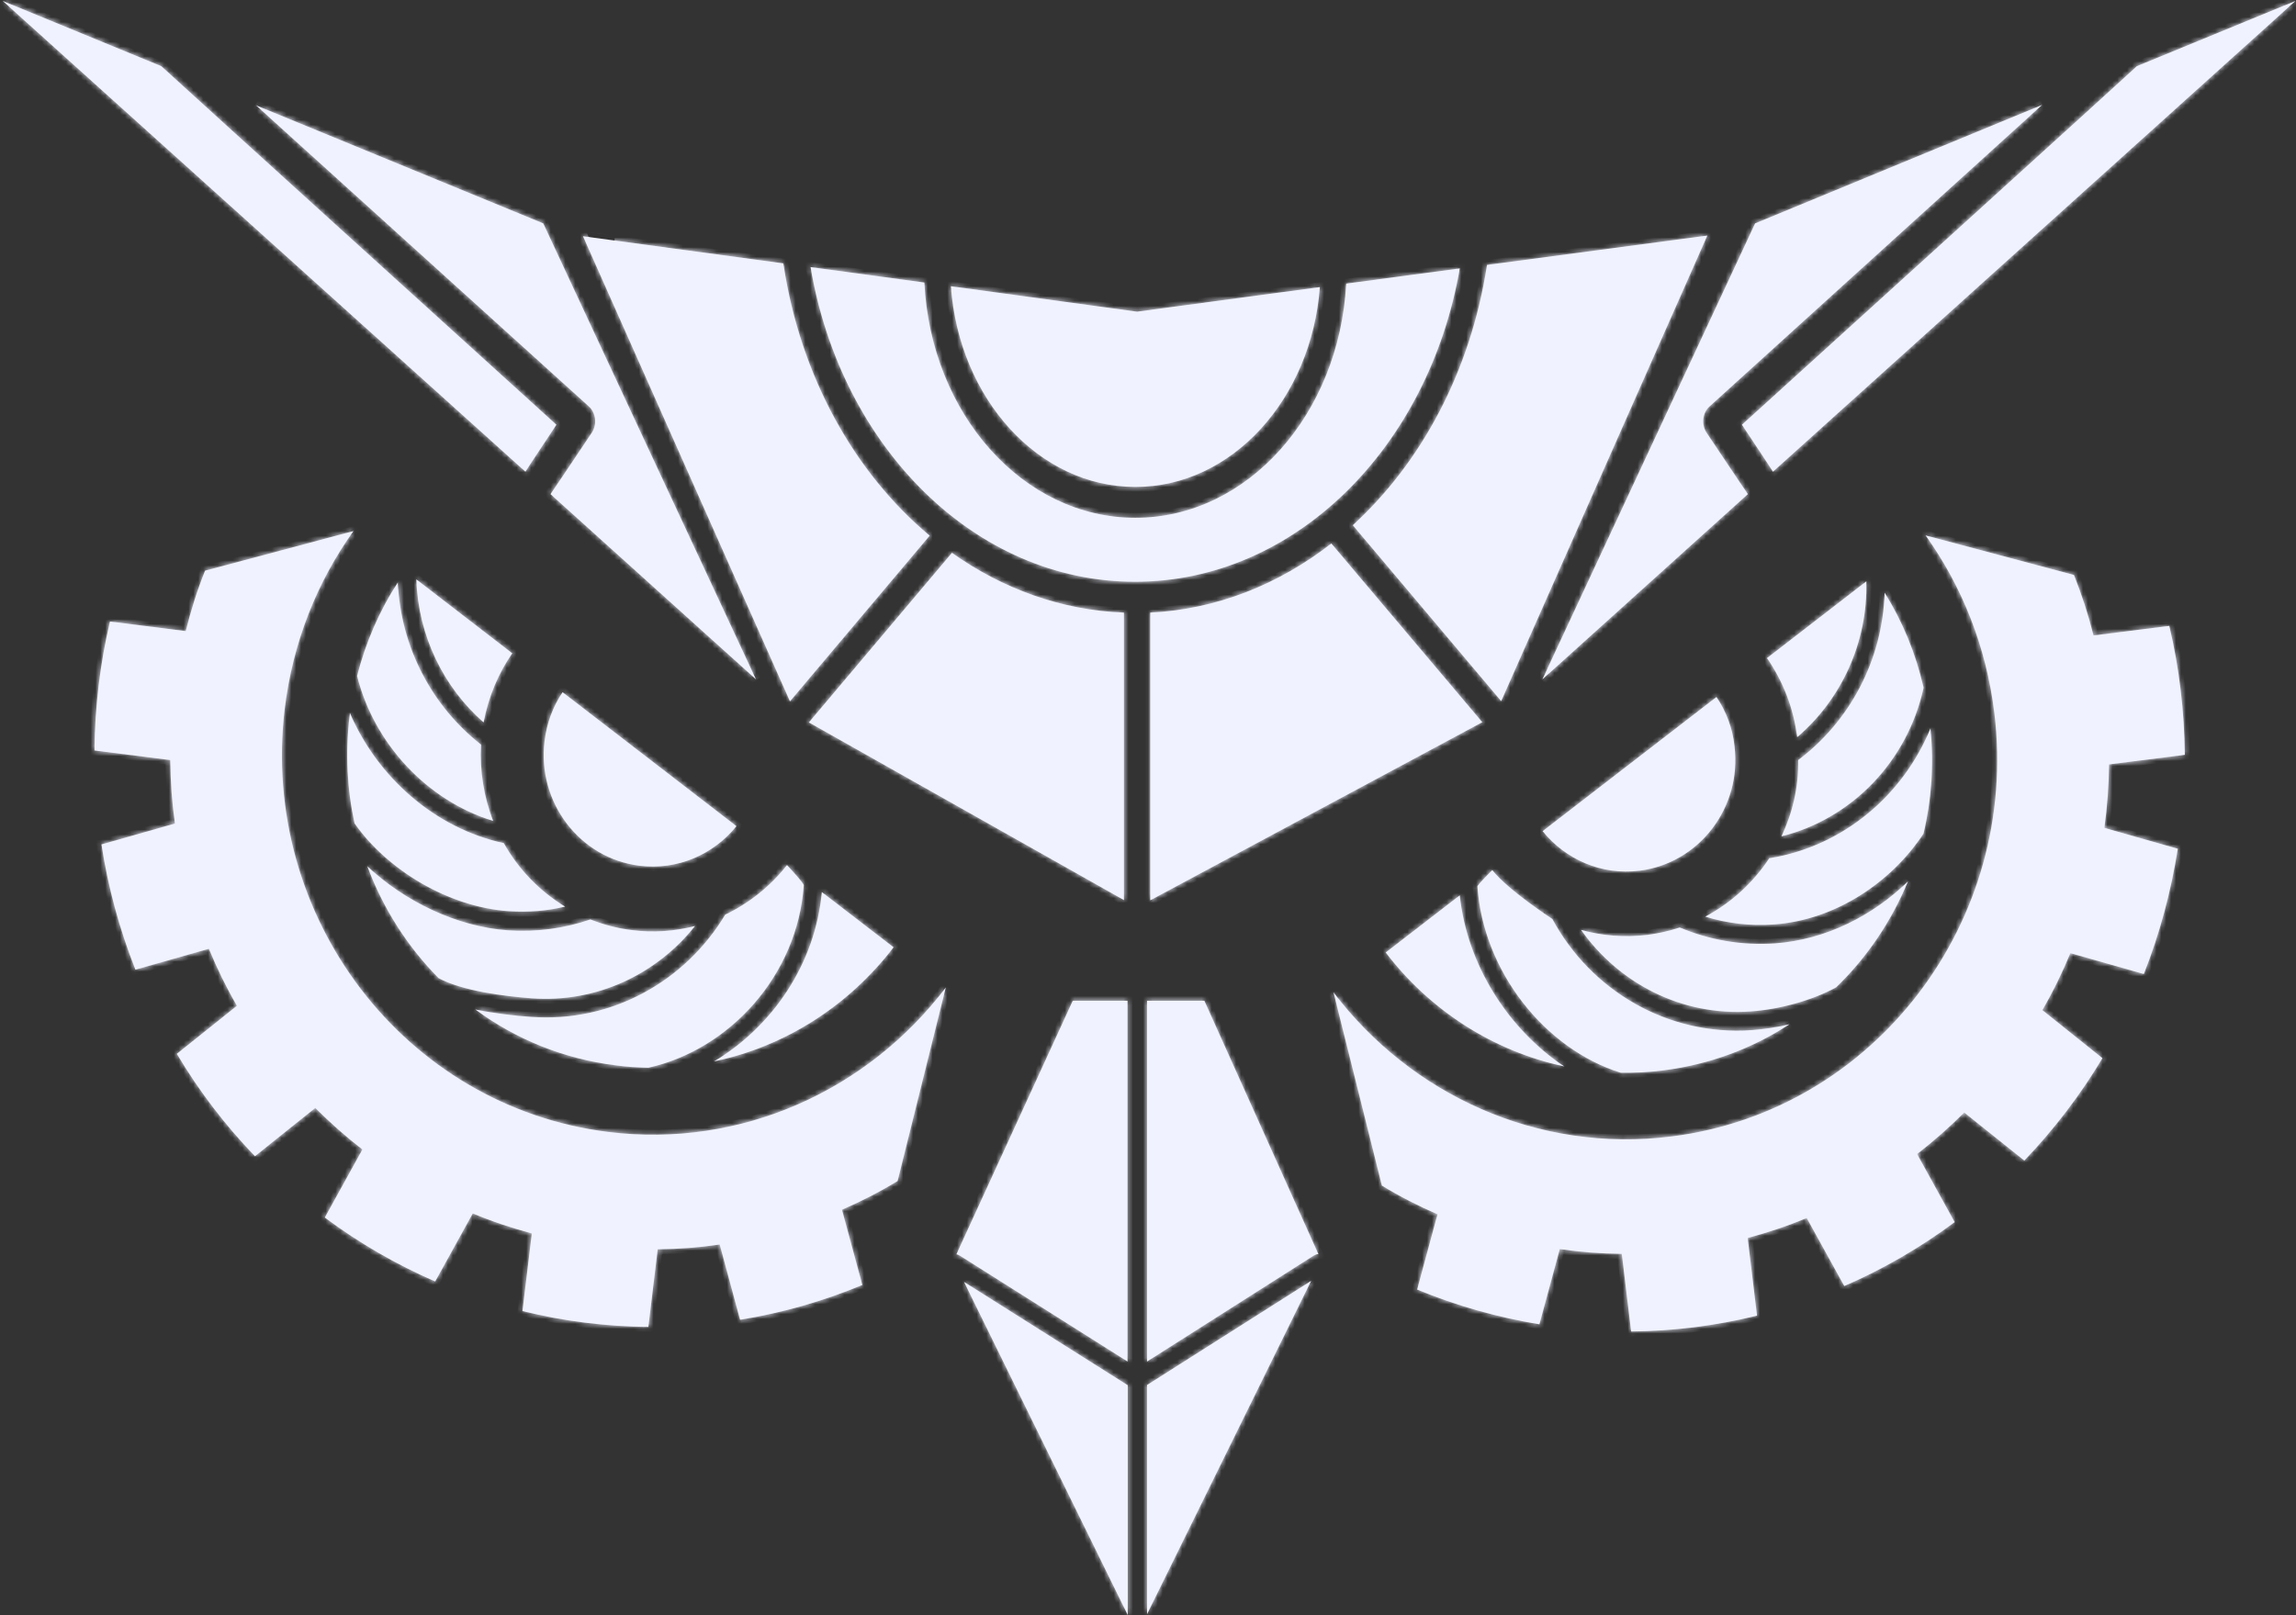 <svg width="469" height="330" viewBox="0 0 469 330" fill="none" xmlns="http://www.w3.org/2000/svg">
<rect x="0" y="0" width="469" height="330" fill="#333333" stroke="none"/>
<mask id="path-1-inside-1_43_66" fill="white">
<path fill-rule="evenodd" clip-rule="evenodd" d="M271.952 111.046L302.786 147.568L234.959 183.957V125.175C248.534 124.509 261.24 119.399 271.952 111.046ZM194.454 112.957C204.775 120.288 216.788 124.686 229.582 125.175V183.912L165.224 147.613L194.454 112.957ZM160.02 53.82C160.02 53.909 160.02 53.998 160.063 54.131C163.533 76.924 174.548 96.606 189.9 109.447L161.365 143.303L119.081 48.266C119.038 48.266 160.02 53.82 160.02 53.82ZM303.741 54.131L348.756 48.133L306.646 143.259L276.332 107.314C290.34 94.518 300.357 75.858 303.697 54.442C303.741 54.353 303.741 54.264 303.741 54.131ZM165.571 54.575L188.816 57.73C190.16 84.522 208.939 105.803 231.923 105.803C254.822 105.803 273.557 84.655 274.988 57.952L298.19 54.842C291.858 91.364 264.58 118.866 231.88 118.866C199.138 118.91 171.773 91.275 165.571 54.575ZM232.271 63.684L194.237 58.485C195.885 81.456 212.148 99.494 231.923 99.494C251.656 99.494 267.876 81.545 269.61 58.663L232.271 63.684Z"/>
<path fill-rule="evenodd" clip-rule="evenodd" d="M110.972 45.645L154.426 138.815L112.446 100.96C112.62 100.783 120.903 88.387 120.903 88.387C121.987 86.743 121.727 84.388 120.34 83.099L52.295 21.519L110.972 45.645ZM32.953 13.521L0.558 0.192L107.329 96.384C107.416 96.162 113.66 86.787 113.66 86.787C113.66 86.787 33.127 13.744 32.953 13.521Z"/>
<path fill-rule="evenodd" clip-rule="evenodd" d="M358.514 45.645L315.06 138.815L357.039 100.96C356.865 100.783 348.582 88.387 348.582 88.387C347.498 86.743 347.758 84.388 349.146 83.099L417.146 21.43L358.514 45.645ZM436.488 13.521L468.885 0.192L362.156 96.384C362.07 96.162 355.824 86.787 355.824 86.787C355.824 86.787 436.358 13.744 436.488 13.521Z"/>
<path fill-rule="evenodd" clip-rule="evenodd" d="M196.924 261.933L230.361 283.037V330L196.924 261.933ZM234.308 329.822V282.992L267.83 261.71L234.308 329.822ZM230.317 278.194L196.057 256.557C195.84 256.423 195.58 256.334 195.363 256.289L219.129 204.484H230.317V278.194ZM269.305 256.245C269.002 256.245 268.654 256.379 268.35 256.557L234.308 278.194V204.484H246.017L269.305 256.245Z"/>
<path fill-rule="evenodd" clip-rule="evenodd" d="M41.887 116.6L72.201 108.514C64.785 118.866 59.798 131.262 58.15 144.902C53.119 187.378 82.652 226.076 124.155 231.274C151.563 234.696 177.368 222.655 193.197 201.773L183.352 241.315C179.709 243.538 175.893 245.493 171.99 247.18L176.153 262.553C168.13 265.886 159.76 268.285 151.173 269.663L147.01 254.29C142.804 254.911 138.597 255.223 134.347 255.267L132.439 271.129C123.765 271.04 115.135 269.973 106.722 267.885L108.63 252.023C104.509 250.913 100.477 249.58 96.574 247.936L88.897 261.843C80.918 258.377 73.328 253.978 66.346 248.78L74.022 234.874C70.64 232.252 67.43 229.409 64.395 226.387L52.078 236.251C46.007 229.942 40.629 222.921 36.119 215.324L48.392 205.505C46.224 201.773 44.315 197.863 42.667 193.864L27.662 198.13C24.41 189.91 22.068 181.335 20.723 172.537L35.729 168.272C35.121 163.962 34.818 159.653 34.775 155.299L19.292 153.344C19.379 144.457 20.42 135.616 22.458 126.996L37.94 128.951C38.981 124.73 40.282 120.599 41.887 116.6Z"/>
<path fill-rule="evenodd" clip-rule="evenodd" d="M423.652 117.488L393.338 109.402C400.754 119.754 405.741 132.106 407.39 145.746C412.507 188.221 382.973 226.965 341.471 232.207C314.063 235.673 288.215 223.632 272.386 202.75L282.274 242.248C285.916 244.47 289.733 246.425 293.636 248.113L289.473 263.487C297.495 266.819 305.909 269.174 314.453 270.595L318.616 255.223C322.822 255.844 327.029 256.156 331.279 256.2L333.188 272.062C341.861 271.972 350.491 270.906 358.904 268.818L356.996 252.956C361.116 251.846 365.149 250.512 369.052 248.869L376.728 262.775C384.708 259.31 392.297 254.911 399.279 249.713L391.603 235.806C394.986 233.185 398.195 230.341 401.231 227.32L413.504 237.139C419.575 230.785 424.953 223.766 429.463 216.212L417.19 206.393C419.359 202.661 421.267 198.751 422.915 194.753L437.92 199.018C441.172 190.799 443.471 182.178 444.859 173.426L429.854 169.16C430.461 164.851 430.764 160.541 430.808 156.187L446.291 154.232C446.203 145.346 445.162 136.505 443.125 127.885L427.642 129.84C426.601 125.663 425.257 121.532 423.652 117.488Z"/>
<path fill-rule="evenodd" clip-rule="evenodd" d="M114.918 141.437L150.436 168.806C145.752 174.582 138.423 177.869 130.617 176.892C118.431 175.381 109.714 163.963 111.231 151.478C111.665 147.746 112.966 144.325 114.918 141.437Z"/>
<path fill-rule="evenodd" clip-rule="evenodd" d="M350.622 142.414L315.104 169.827C319.787 175.603 327.117 178.891 334.923 177.913C347.109 176.358 355.826 164.984 354.309 152.5C353.918 148.723 352.574 145.302 350.622 142.414Z"/>
<path fill-rule="evenodd" clip-rule="evenodd" d="M148.139 186.889C153.04 184.534 157.377 181.069 160.759 176.759C160.759 176.759 164.229 180.446 164.185 180.891C162.928 199.196 149.137 214.436 132.44 218.168C130.228 218.123 128.017 217.99 125.762 217.679C115.05 216.346 105.292 212.303 97.095 206.261C100.999 207.06 105.075 207.549 108.414 207.772C124.981 209.015 140.03 200.44 148.139 186.889ZM167.871 182.268L182.53 193.553C173.466 205.416 160.499 213.814 145.841 216.88C157.767 209.77 166.527 196.975 167.871 182.268ZM89.593 199.863C83.218 193.42 78.231 185.6 75.021 176.981C82.654 184.178 93.279 189.333 103.731 190.088C109.629 190.487 115.353 189.688 120.601 187.867C123.29 188.933 126.108 189.688 129.1 190.043C133.524 190.621 137.905 190.266 141.981 189.199C134.175 199.019 121.988 204.927 108.718 203.994C102.863 203.55 94.493 202.484 89.593 199.863ZM72.419 168.228C70.901 161.297 70.511 153.966 71.378 146.502C71.422 146.235 71.465 145.924 71.465 145.658C77.06 158.765 88.856 169.25 102.907 172.271C105.899 177.603 110.236 182.091 115.44 185.245C111.754 186.133 107.894 186.445 103.905 186.178C91.674 185.334 79.141 177.825 72.419 168.228ZM72.94 138.104C74.718 131.173 77.537 124.731 81.266 118.999C81.873 132.372 88.335 144.369 98.266 152.144C97.963 157.609 98.874 162.941 100.739 167.739C87.208 163.608 76.366 151.878 72.94 138.104ZM85.039 118.377L104.641 133.484C101.779 137.616 99.784 142.37 98.786 147.613C90.634 140.46 85.43 129.973 85.039 118.377Z"/>
<path fill-rule="evenodd" clip-rule="evenodd" d="M304.826 177.781C304.826 177.781 301.79 180.801 301.79 181.113C302.961 198.441 315.538 214.347 331.064 219.189C333.969 219.234 336.875 219.1 339.824 218.701C349.278 217.501 357.995 214.213 365.541 209.281C362.939 209.903 360.337 210.303 357.865 210.481C340.605 211.725 324.948 202.351 317.099 187.777C317.143 187.777 308.166 182.001 304.826 177.781ZM298.19 182.934L283.055 194.62C292.076 206.438 305 214.791 319.528 217.901C308.122 210.303 299.665 197.152 298.19 182.934ZM322.954 189.998C330.673 200.929 343.553 207.682 357.648 206.66C363.459 206.261 370.268 204.395 375.082 201.728C381.371 195.642 386.358 188.266 389.74 180.091C382.541 187.11 372.956 191.998 362.636 192.754C355.74 193.243 349.104 192.042 343.12 189.51C340.995 190.221 338.826 190.71 336.528 191.02C331.844 191.598 327.247 191.199 322.954 189.998ZM348.324 187.289C352.748 188.666 357.517 189.244 362.375 188.888C374.909 187.999 386.314 180.313 392.862 170.405L392.906 170.361C394.554 163.474 395.075 156.232 394.337 148.811C388.743 162.496 376.556 172.849 361.594 175.337C361.551 175.337 361.464 175.337 361.421 175.337C358.125 180.357 353.615 184.49 348.324 187.289ZM363.893 170.894C378.421 167.25 389.566 155.477 392.862 140.814C392.906 140.725 392.906 140.547 392.906 140.415C391.301 133.394 388.613 126.953 384.969 121.088C384.536 134.994 377.771 147.434 367.319 155.299C367.405 160.853 366.148 166.14 363.893 170.894ZM381.24 118.776L360.944 134.461C364.153 139.126 366.365 144.591 367.102 150.634C376.036 142.991 381.543 131.439 381.24 118.776Z"/>
</mask>
<path fill-rule="evenodd" clip-rule="evenodd" d="M271.952 111.046L302.786 147.568L234.959 183.957V125.175C248.534 124.509 261.24 119.399 271.952 111.046ZM194.454 112.957C204.775 120.288 216.788 124.686 229.582 125.175V183.912L165.224 147.613L194.454 112.957ZM160.02 53.82C160.02 53.909 160.02 53.998 160.063 54.131C163.533 76.924 174.548 96.606 189.9 109.447L161.365 143.303L119.081 48.266C119.038 48.266 160.02 53.82 160.02 53.82ZM303.741 54.131L348.756 48.133L306.646 143.259L276.332 107.314C290.34 94.518 300.357 75.858 303.697 54.442C303.741 54.353 303.741 54.264 303.741 54.131ZM165.571 54.575L188.816 57.73C190.16 84.522 208.939 105.803 231.923 105.803C254.822 105.803 273.557 84.655 274.988 57.952L298.19 54.842C291.858 91.364 264.58 118.866 231.88 118.866C199.138 118.91 171.773 91.275 165.571 54.575ZM232.271 63.684L194.237 58.485C195.885 81.456 212.148 99.494 231.923 99.494C251.656 99.494 267.876 81.545 269.61 58.663L232.271 63.684Z" fill="#F0F2FF"/>
<path fill-rule="evenodd" clip-rule="evenodd" d="M110.972 45.645L154.426 138.815L112.446 100.96C112.62 100.783 120.903 88.387 120.903 88.387C121.987 86.743 121.727 84.388 120.34 83.099L52.295 21.519L110.972 45.645ZM32.953 13.521L0.558 0.192L107.329 96.384C107.416 96.162 113.66 86.787 113.66 86.787C113.66 86.787 33.127 13.744 32.953 13.521Z" fill="#F0F2FF"/>
<path fill-rule="evenodd" clip-rule="evenodd" d="M358.514 45.645L315.06 138.815L357.039 100.96C356.865 100.783 348.582 88.387 348.582 88.387C347.498 86.743 347.758 84.388 349.146 83.099L417.146 21.43L358.514 45.645ZM436.488 13.521L468.885 0.192L362.156 96.384C362.07 96.162 355.824 86.787 355.824 86.787C355.824 86.787 436.358 13.744 436.488 13.521Z" fill="#F0F2FF"/>
<path fill-rule="evenodd" clip-rule="evenodd" d="M196.924 261.933L230.361 283.037V330L196.924 261.933ZM234.308 329.822V282.992L267.83 261.71L234.308 329.822ZM230.317 278.194L196.057 256.557C195.84 256.423 195.58 256.334 195.363 256.289L219.129 204.484H230.317V278.194ZM269.305 256.245C269.002 256.245 268.654 256.379 268.35 256.557L234.308 278.194V204.484H246.017L269.305 256.245Z" fill="#F0F2FF"/>
<path fill-rule="evenodd" clip-rule="evenodd" d="M41.887 116.6L72.201 108.514C64.785 118.866 59.798 131.262 58.15 144.902C53.119 187.378 82.652 226.076 124.155 231.274C151.563 234.696 177.368 222.655 193.197 201.773L183.352 241.315C179.709 243.538 175.893 245.493 171.99 247.18L176.153 262.553C168.13 265.886 159.76 268.285 151.173 269.663L147.01 254.29C142.804 254.911 138.597 255.223 134.347 255.267L132.439 271.129C123.765 271.04 115.135 269.973 106.722 267.885L108.63 252.023C104.509 250.913 100.477 249.58 96.574 247.936L88.897 261.843C80.918 258.377 73.328 253.978 66.346 248.78L74.022 234.874C70.64 232.252 67.43 229.409 64.395 226.387L52.078 236.251C46.007 229.942 40.629 222.921 36.119 215.324L48.392 205.505C46.224 201.773 44.315 197.863 42.667 193.864L27.662 198.13C24.41 189.91 22.068 181.335 20.723 172.537L35.729 168.272C35.121 163.962 34.818 159.653 34.775 155.299L19.292 153.344C19.379 144.457 20.42 135.616 22.458 126.996L37.94 128.951C38.981 124.73 40.282 120.599 41.887 116.6Z" fill="#F0F2FF"/>
<path fill-rule="evenodd" clip-rule="evenodd" d="M423.652 117.488L393.338 109.402C400.754 119.754 405.741 132.106 407.39 145.746C412.507 188.221 382.973 226.965 341.471 232.207C314.063 235.673 288.215 223.632 272.386 202.75L282.274 242.248C285.916 244.47 289.733 246.425 293.636 248.113L289.473 263.487C297.495 266.819 305.909 269.174 314.453 270.595L318.616 255.223C322.822 255.844 327.029 256.156 331.279 256.2L333.188 272.062C341.861 271.972 350.491 270.906 358.904 268.818L356.996 252.956C361.116 251.846 365.149 250.512 369.052 248.869L376.728 262.775C384.708 259.31 392.297 254.911 399.279 249.713L391.603 235.806C394.986 233.185 398.195 230.341 401.231 227.32L413.504 237.139C419.575 230.785 424.953 223.766 429.463 216.212L417.19 206.393C419.359 202.661 421.267 198.751 422.915 194.753L437.92 199.018C441.172 190.799 443.471 182.178 444.859 173.426L429.854 169.16C430.461 164.851 430.764 160.541 430.808 156.187L446.291 154.232C446.203 145.346 445.162 136.505 443.125 127.885L427.642 129.84C426.601 125.663 425.257 121.532 423.652 117.488Z" fill="#F0F2FF"/>
<path fill-rule="evenodd" clip-rule="evenodd" d="M114.918 141.437L150.436 168.806C145.752 174.582 138.423 177.869 130.617 176.892C118.431 175.381 109.714 163.963 111.231 151.478C111.665 147.746 112.966 144.325 114.918 141.437Z" fill="#F0F2FF"/>
<path fill-rule="evenodd" clip-rule="evenodd" d="M350.622 142.414L315.104 169.827C319.787 175.603 327.117 178.891 334.923 177.913C347.109 176.358 355.826 164.984 354.309 152.5C353.918 148.723 352.574 145.302 350.622 142.414Z" fill="#F0F2FF"/>
<path fill-rule="evenodd" clip-rule="evenodd" d="M148.139 186.889C153.04 184.534 157.377 181.069 160.759 176.759C160.759 176.759 164.229 180.446 164.185 180.891C162.928 199.196 149.137 214.436 132.44 218.168C130.228 218.123 128.017 217.99 125.762 217.679C115.05 216.346 105.292 212.303 97.095 206.261C100.999 207.06 105.075 207.549 108.414 207.772C124.981 209.015 140.03 200.44 148.139 186.889ZM167.871 182.268L182.53 193.553C173.466 205.416 160.499 213.814 145.841 216.88C157.767 209.77 166.527 196.975 167.871 182.268ZM89.593 199.863C83.218 193.42 78.231 185.6 75.021 176.981C82.654 184.178 93.279 189.333 103.731 190.088C109.629 190.487 115.353 189.688 120.601 187.867C123.29 188.933 126.108 189.688 129.1 190.043C133.524 190.621 137.905 190.266 141.981 189.199C134.175 199.019 121.988 204.927 108.718 203.994C102.863 203.55 94.493 202.484 89.593 199.863ZM72.419 168.228C70.901 161.297 70.511 153.966 71.378 146.502C71.422 146.235 71.465 145.924 71.465 145.658C77.06 158.765 88.856 169.25 102.907 172.271C105.899 177.603 110.236 182.091 115.44 185.245C111.754 186.133 107.894 186.445 103.905 186.178C91.674 185.334 79.141 177.825 72.419 168.228ZM72.94 138.104C74.718 131.173 77.537 124.731 81.266 118.999C81.873 132.372 88.335 144.369 98.266 152.144C97.963 157.609 98.874 162.941 100.739 167.739C87.208 163.608 76.366 151.878 72.94 138.104ZM85.039 118.377L104.641 133.484C101.779 137.616 99.784 142.37 98.786 147.613C90.634 140.46 85.43 129.973 85.039 118.377Z" fill="#F0F2FF"/>
<path fill-rule="evenodd" clip-rule="evenodd" d="M304.826 177.781C304.826 177.781 301.79 180.801 301.79 181.113C302.961 198.441 315.538 214.347 331.064 219.189C333.969 219.234 336.875 219.1 339.824 218.701C349.278 217.501 357.995 214.213 365.541 209.281C362.939 209.903 360.337 210.303 357.865 210.481C340.605 211.725 324.948 202.351 317.099 187.777C317.143 187.777 308.166 182.001 304.826 177.781ZM298.19 182.934L283.055 194.62C292.076 206.438 305 214.791 319.528 217.901C308.122 210.303 299.665 197.152 298.19 182.934ZM322.954 189.998C330.673 200.929 343.553 207.682 357.648 206.66C363.459 206.261 370.268 204.395 375.082 201.728C381.371 195.642 386.358 188.266 389.74 180.091C382.541 187.11 372.956 191.998 362.636 192.754C355.74 193.243 349.104 192.042 343.12 189.51C340.995 190.221 338.826 190.71 336.528 191.02C331.844 191.598 327.247 191.199 322.954 189.998ZM348.324 187.289C352.748 188.666 357.517 189.244 362.375 188.888C374.909 187.999 386.314 180.313 392.862 170.405L392.906 170.361C394.554 163.474 395.075 156.232 394.337 148.811C388.743 162.496 376.556 172.849 361.594 175.337C361.551 175.337 361.464 175.337 361.421 175.337C358.125 180.357 353.615 184.49 348.324 187.289ZM363.893 170.894C378.421 167.25 389.566 155.477 392.862 140.814C392.906 140.725 392.906 140.547 392.906 140.415C391.301 133.394 388.613 126.953 384.969 121.088C384.536 134.994 377.771 147.434 367.319 155.299C367.405 160.853 366.148 166.14 363.893 170.894ZM381.24 118.776L360.944 134.461C364.153 139.126 366.365 144.591 367.102 150.634C376.036 142.991 381.543 131.439 381.24 118.776Z" fill="#F0F2FF"/>
<path fill-rule="evenodd" clip-rule="evenodd" d="M271.952 111.046L302.786 147.568L234.959 183.957V125.175C248.534 124.509 261.24 119.399 271.952 111.046ZM194.454 112.957C204.775 120.288 216.788 124.686 229.582 125.175V183.912L165.224 147.613L194.454 112.957ZM160.02 53.82C160.02 53.909 160.02 53.998 160.063 54.131C163.533 76.924 174.548 96.606 189.9 109.447L161.365 143.303L119.081 48.266C119.038 48.266 160.02 53.82 160.02 53.82ZM303.741 54.131L348.756 48.133L306.646 143.259L276.332 107.314C290.34 94.518 300.357 75.858 303.697 54.442C303.741 54.353 303.741 54.264 303.741 54.131ZM165.571 54.575L188.816 57.73C190.16 84.522 208.939 105.803 231.923 105.803C254.822 105.803 273.557 84.655 274.988 57.952L298.19 54.842C291.858 91.364 264.58 118.866 231.88 118.866C199.138 118.91 171.773 91.275 165.571 54.575ZM232.271 63.684L194.237 58.485C195.885 81.456 212.148 99.494 231.923 99.494C251.656 99.494 267.876 81.545 269.61 58.663L232.271 63.684Z" stroke="#F0F2FF" stroke-width="2" mask="url(#path-1-inside-1_43_66)"/>
<path fill-rule="evenodd" clip-rule="evenodd" d="M110.972 45.645L154.426 138.815L112.446 100.96C112.62 100.783 120.903 88.387 120.903 88.387C121.987 86.743 121.727 84.388 120.34 83.099L52.295 21.519L110.972 45.645ZM32.953 13.521L0.558 0.192L107.329 96.384C107.416 96.162 113.66 86.787 113.66 86.787C113.66 86.787 33.127 13.744 32.953 13.521Z" stroke="#F0F2FF" stroke-width="2" mask="url(#path-1-inside-1_43_66)"/>
<path fill-rule="evenodd" clip-rule="evenodd" d="M358.514 45.645L315.06 138.815L357.039 100.96C356.865 100.783 348.582 88.387 348.582 88.387C347.498 86.743 347.758 84.388 349.146 83.099L417.146 21.43L358.514 45.645ZM436.488 13.521L468.885 0.192L362.156 96.384C362.07 96.162 355.824 86.787 355.824 86.787C355.824 86.787 436.358 13.744 436.488 13.521Z" stroke="#F0F2FF" stroke-width="2" mask="url(#path-1-inside-1_43_66)"/>
<path fill-rule="evenodd" clip-rule="evenodd" d="M196.924 261.933L230.361 283.037V330L196.924 261.933ZM234.308 329.822V282.992L267.83 261.71L234.308 329.822ZM230.317 278.194L196.057 256.557C195.84 256.423 195.58 256.334 195.363 256.289L219.129 204.484H230.317V278.194ZM269.305 256.245C269.002 256.245 268.654 256.379 268.35 256.557L234.308 278.194V204.484H246.017L269.305 256.245Z" stroke="#F0F2FF" stroke-width="2" mask="url(#path-1-inside-1_43_66)"/>
<path fill-rule="evenodd" clip-rule="evenodd" d="M41.887 116.6L72.201 108.514C64.785 118.866 59.798 131.262 58.15 144.902C53.119 187.378 82.652 226.076 124.155 231.274C151.563 234.696 177.368 222.655 193.197 201.773L183.352 241.315C179.709 243.538 175.893 245.493 171.99 247.18L176.153 262.553C168.13 265.886 159.76 268.285 151.173 269.663L147.01 254.29C142.804 254.911 138.597 255.223 134.347 255.267L132.439 271.129C123.765 271.04 115.135 269.973 106.722 267.885L108.63 252.023C104.509 250.913 100.477 249.58 96.574 247.936L88.897 261.843C80.918 258.377 73.328 253.978 66.346 248.78L74.022 234.874C70.64 232.252 67.43 229.409 64.395 226.387L52.078 236.251C46.007 229.942 40.629 222.921 36.119 215.324L48.392 205.505C46.224 201.773 44.315 197.863 42.667 193.864L27.662 198.13C24.41 189.91 22.068 181.335 20.723 172.537L35.729 168.272C35.121 163.962 34.818 159.653 34.775 155.299L19.292 153.344C19.379 144.457 20.42 135.616 22.458 126.996L37.94 128.951C38.981 124.73 40.282 120.599 41.887 116.6Z" stroke="#F0F2FF" stroke-width="2" mask="url(#path-1-inside-1_43_66)"/>
<path fill-rule="evenodd" clip-rule="evenodd" d="M423.652 117.488L393.338 109.402C400.754 119.754 405.741 132.106 407.39 145.746C412.507 188.221 382.973 226.965 341.471 232.207C314.063 235.673 288.215 223.632 272.386 202.75L282.274 242.248C285.916 244.47 289.733 246.425 293.636 248.113L289.473 263.487C297.495 266.819 305.909 269.174 314.453 270.595L318.616 255.223C322.822 255.844 327.029 256.156 331.279 256.2L333.188 272.062C341.861 271.972 350.491 270.906 358.904 268.818L356.996 252.956C361.116 251.846 365.149 250.512 369.052 248.869L376.728 262.775C384.708 259.31 392.297 254.911 399.279 249.713L391.603 235.806C394.986 233.185 398.195 230.341 401.231 227.32L413.504 237.139C419.575 230.785 424.953 223.766 429.463 216.212L417.19 206.393C419.359 202.661 421.267 198.751 422.915 194.753L437.92 199.018C441.172 190.799 443.471 182.178 444.859 173.426L429.854 169.16C430.461 164.851 430.764 160.541 430.808 156.187L446.291 154.232C446.203 145.346 445.162 136.505 443.125 127.885L427.642 129.84C426.601 125.663 425.257 121.532 423.652 117.488Z" stroke="#F0F2FF" stroke-width="2" mask="url(#path-1-inside-1_43_66)"/>
<path fill-rule="evenodd" clip-rule="evenodd" d="M114.918 141.437L150.436 168.806C145.752 174.582 138.423 177.869 130.617 176.892C118.431 175.381 109.714 163.963 111.231 151.478C111.665 147.746 112.966 144.325 114.918 141.437Z" stroke="#F0F2FF" stroke-width="2" mask="url(#path-1-inside-1_43_66)"/>
<path fill-rule="evenodd" clip-rule="evenodd" d="M350.622 142.414L315.104 169.827C319.787 175.603 327.117 178.891 334.923 177.913C347.109 176.358 355.826 164.984 354.309 152.5C353.918 148.723 352.574 145.302 350.622 142.414Z" stroke="#F0F2FF" stroke-width="2" mask="url(#path-1-inside-1_43_66)"/>
<path fill-rule="evenodd" clip-rule="evenodd" d="M148.139 186.889C153.04 184.534 157.377 181.069 160.759 176.759C160.759 176.759 164.229 180.446 164.185 180.891C162.928 199.196 149.137 214.436 132.44 218.168C130.228 218.123 128.017 217.99 125.762 217.679C115.05 216.346 105.292 212.303 97.095 206.261C100.999 207.06 105.075 207.549 108.414 207.772C124.981 209.015 140.03 200.44 148.139 186.889ZM167.871 182.268L182.53 193.553C173.466 205.416 160.499 213.814 145.841 216.88C157.767 209.77 166.527 196.975 167.871 182.268ZM89.593 199.863C83.218 193.42 78.231 185.6 75.021 176.981C82.654 184.178 93.279 189.333 103.731 190.088C109.629 190.487 115.353 189.688 120.601 187.867C123.29 188.933 126.108 189.688 129.1 190.043C133.524 190.621 137.905 190.266 141.981 189.199C134.175 199.019 121.988 204.927 108.718 203.994C102.863 203.55 94.493 202.484 89.593 199.863ZM72.419 168.228C70.901 161.297 70.511 153.966 71.378 146.502C71.422 146.235 71.465 145.924 71.465 145.658C77.06 158.765 88.856 169.25 102.907 172.271C105.899 177.603 110.236 182.091 115.44 185.245C111.754 186.133 107.894 186.445 103.905 186.178C91.674 185.334 79.141 177.825 72.419 168.228ZM72.94 138.104C74.718 131.173 77.537 124.731 81.266 118.999C81.873 132.372 88.335 144.369 98.266 152.144C97.963 157.609 98.874 162.941 100.739 167.739C87.208 163.608 76.366 151.878 72.94 138.104ZM85.039 118.377L104.641 133.484C101.779 137.616 99.784 142.37 98.786 147.613C90.634 140.46 85.43 129.973 85.039 118.377Z" stroke="#F0F2FF" stroke-width="2" mask="url(#path-1-inside-1_43_66)"/>
<path fill-rule="evenodd" clip-rule="evenodd" d="M304.826 177.781C304.826 177.781 301.79 180.801 301.79 181.113C302.961 198.441 315.538 214.347 331.064 219.189C333.969 219.234 336.875 219.1 339.824 218.701C349.278 217.501 357.995 214.213 365.541 209.281C362.939 209.903 360.337 210.303 357.865 210.481C340.605 211.725 324.948 202.351 317.099 187.777C317.143 187.777 308.166 182.001 304.826 177.781ZM298.19 182.934L283.055 194.62C292.076 206.438 305 214.791 319.528 217.901C308.122 210.303 299.665 197.152 298.19 182.934ZM322.954 189.998C330.673 200.929 343.553 207.682 357.648 206.66C363.459 206.261 370.268 204.395 375.082 201.728C381.371 195.642 386.358 188.266 389.74 180.091C382.541 187.11 372.956 191.998 362.636 192.754C355.74 193.243 349.104 192.042 343.12 189.51C340.995 190.221 338.826 190.71 336.528 191.02C331.844 191.598 327.247 191.199 322.954 189.998ZM348.324 187.289C352.748 188.666 357.517 189.244 362.375 188.888C374.909 187.999 386.314 180.313 392.862 170.405L392.906 170.361C394.554 163.474 395.075 156.232 394.337 148.811C388.743 162.496 376.556 172.849 361.594 175.337C361.551 175.337 361.464 175.337 361.421 175.337C358.125 180.357 353.615 184.49 348.324 187.289ZM363.893 170.894C378.421 167.25 389.566 155.477 392.862 140.814C392.906 140.725 392.906 140.547 392.906 140.415C391.301 133.394 388.613 126.953 384.969 121.088C384.536 134.994 377.771 147.434 367.319 155.299C367.405 160.853 366.148 166.14 363.893 170.894ZM381.24 118.776L360.944 134.461C364.153 139.126 366.365 144.591 367.102 150.634C376.036 142.991 381.543 131.439 381.24 118.776Z" stroke="#F0F2FF" stroke-width="2" mask="url(#path-1-inside-1_43_66)"/>
</svg>
